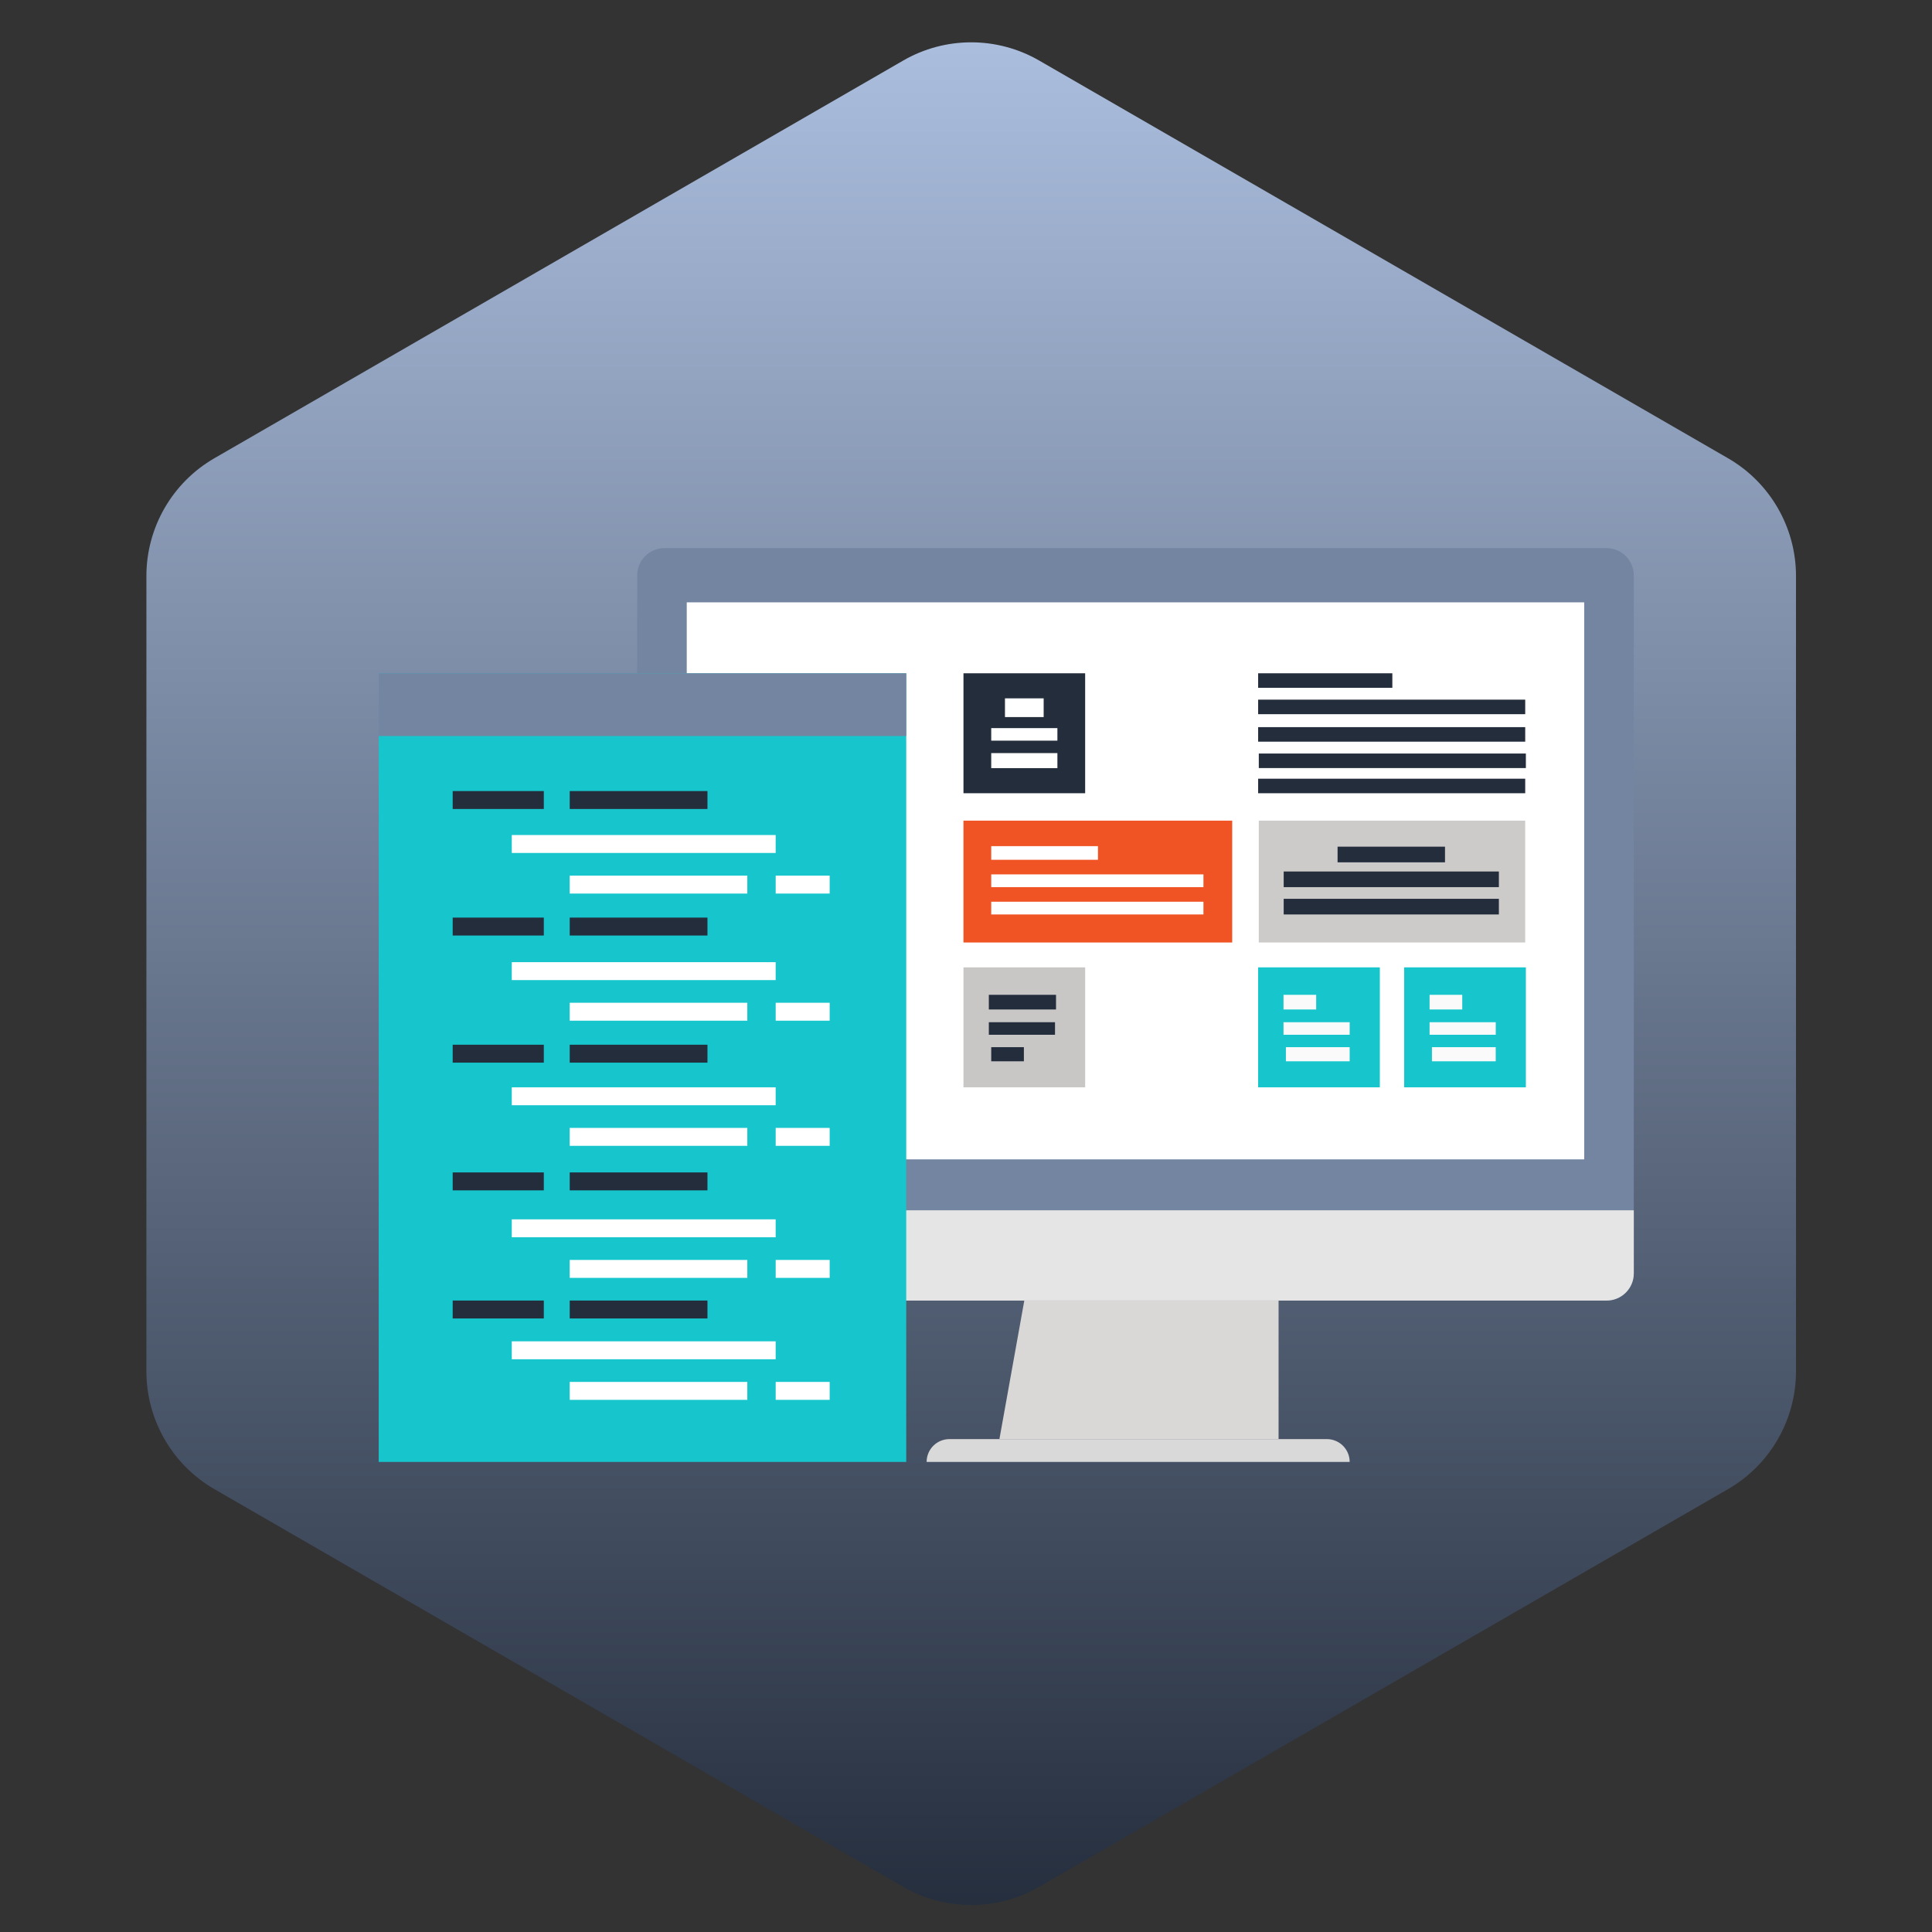 <svg width="71" height="71" viewBox="0 0 71 71" fill="none" xmlns="http://www.w3.org/2000/svg">
<rect x="0" y="0" width="71" height="71" fill="#333333" stroke="none"/>
<path d="M33.191 2.226C34.738 1.332 36.644 1.332 38.191 2.226L63.502 16.839C65.049 17.732 66.002 19.383 66.002 21.169V50.395C66.002 52.182 65.049 53.833 63.502 54.726L38.191 69.339C36.644 70.232 34.738 70.232 33.191 69.339L7.88 54.726C6.333 53.833 5.38 52.182 5.38 50.395V21.169C5.38 19.383 6.333 17.732 7.88 16.839L33.191 2.226Z" fill="url(#paint0_linear_152_814)"/>
<path d="M23.417 21.144C23.417 20.591 23.864 20.144 24.417 20.144H59.041C59.593 20.144 60.041 20.591 60.041 21.144V46.795C60.041 47.347 59.593 47.795 59.041 47.795H24.417C23.864 47.795 23.417 47.347 23.417 46.795V21.144Z" fill="#7485A2"/>
<rect x="25.238" y="22.136" width="32.981" height="20.47" fill="white"/>
<path d="M23.417 44.478H60.041V46.795C60.041 47.347 59.593 47.795 59.041 47.795H24.417C23.864 47.795 23.417 47.347 23.417 46.795V44.478Z" fill="#E6E5E5"/>
<rect x="35.407" y="24.743" width="4.472" height="4.408" fill="#242D3C"/>
<rect width="1.422" height="0.688" transform="matrix(1 0 0 -1 36.932 26.352)" fill="white"/>
<rect width="2.432" height="0.461" transform="matrix(1 0 0 -1 36.427 27.219)" fill="white"/>
<rect width="2.432" height="0.553" transform="matrix(1 0 0 -1 36.427 28.229)" fill="white"/>
<rect x="35.407" y="35.55" width="4.472" height="4.408" fill="#C8C7C6"/>
<rect width="2.469" height="0.539" transform="matrix(1 0 0 -1 36.339 37.098)" fill="#242D3C"/>
<rect width="2.432" height="0.461" transform="matrix(1 0 0 -1 36.339 38.027)" fill="#242D3C"/>
<rect width="1.2" height="0.519" transform="matrix(1 0 0 -1 36.427 39.002)" fill="#242D3C"/>
<rect x="46.236" y="35.55" width="4.472" height="4.408" fill="#16C6CC"/>
<rect width="1.201" height="0.539" transform="matrix(1 0 0 -1 47.168 37.098)" fill="#FAFAFA"/>
<rect width="2.432" height="0.461" transform="matrix(1 0 0 -1 47.168 38.027)" fill="#FAFAFA"/>
<rect width="2.344" height="0.519" transform="matrix(1 0 0 -1 47.256 39.002)" fill="#FAFAFA"/>
<rect x="51.603" y="35.55" width="4.472" height="4.408" fill="#16C6CC"/>
<rect width="1.201" height="0.539" transform="matrix(1 0 0 -1 52.536 37.098)" fill="#FAFAFA"/>
<rect width="2.432" height="0.461" transform="matrix(1 0 0 -1 52.536 38.027)" fill="#FAFAFA"/>
<rect width="2.344" height="0.519" transform="matrix(1 0 0 -1 52.623 39.002)" fill="#FAFAFA"/>
<rect x="35.407" y="30.158" width="9.876" height="4.478" fill="#F05324"/>
<rect width="3.923" height="0.502" transform="matrix(1 0 0 -1 36.427 31.597)" fill="white"/>
<rect width="7.799" height="0.469" transform="matrix(1 0 0 -1 36.427 32.602)" fill="white"/>
<rect width="7.799" height="0.468" transform="matrix(1 0 0 -1 36.427 33.606)" fill="white"/>
<rect x="46.236" y="24.743" width="4.932" height="0.534" fill="#242D3C"/>
<rect x="46.236" y="25.712" width="9.815" height="0.534" fill="#242D3C"/>
<rect x="46.236" y="26.722" width="9.815" height="0.534" fill="#242D3C"/>
<rect x="46.26" y="27.692" width="9.815" height="0.534" fill="#242D3C"/>
<rect x="46.236" y="28.617" width="9.815" height="0.534" fill="#242D3C"/>
<rect x="46.26" y="30.158" width="9.79" height="4.478" fill="#CCCBCA"/>
<rect x="49.155" y="31.115" width="3.948" height="0.575" fill="#242D3C"/>
<rect x="47.175" y="32.027" width="7.908" height="0.575" fill="#242D3C"/>
<rect x="47.175" y="33.031" width="7.908" height="0.575" fill="#242D3C"/>
<rect x="13.918" y="24.743" width="19.386" height="28.982" fill="#16C6CC"/>
<rect x="13.918" y="24.743" width="19.386" height="2.306" fill="#7485A1"/>
<rect x="16.636" y="29.071" width="3.349" height="0.659" fill="#242D3C"/>
<rect x="20.937" y="29.071" width="5.062" height="0.659" fill="#242D3C"/>
<rect x="18.808" y="30.687" width="9.697" height="0.659" fill="white"/>
<rect x="18.808" y="35.359" width="9.697" height="0.659" fill="white"/>
<rect x="18.808" y="39.958" width="9.697" height="0.659" fill="white"/>
<rect x="18.808" y="44.81" width="9.697" height="0.659" fill="white"/>
<rect x="18.808" y="49.293" width="9.697" height="0.659" fill="white"/>
<rect x="20.937" y="32.179" width="6.527" height="0.659" fill="white"/>
<rect x="20.937" y="36.851" width="6.527" height="0.659" fill="white"/>
<rect x="20.937" y="41.45" width="6.527" height="0.659" fill="white"/>
<rect x="20.937" y="46.302" width="6.527" height="0.659" fill="white"/>
<rect x="20.937" y="50.785" width="6.527" height="0.659" fill="white"/>
<rect x="16.636" y="33.721" width="3.349" height="0.659" fill="#242D3C"/>
<rect x="16.636" y="38.393" width="3.349" height="0.659" fill="#242D3C"/>
<rect x="16.636" y="43.086" width="3.349" height="0.659" fill="#242D3C"/>
<rect x="16.636" y="47.794" width="3.349" height="0.659" fill="#242D3C"/>
<rect x="20.937" y="33.721" width="5.062" height="0.659" fill="#242D3C"/>
<rect x="20.937" y="38.393" width="5.062" height="0.659" fill="#242D3C"/>
<rect x="20.937" y="43.086" width="5.062" height="0.659" fill="#242D3C"/>
<rect x="20.937" y="47.794" width="5.062" height="0.659" fill="#242D3C"/>
<rect x="28.506" y="32.179" width="1.984" height="0.659" fill="white"/>
<rect x="28.506" y="36.851" width="1.984" height="0.659" fill="white"/>
<rect x="28.506" y="41.45" width="1.984" height="0.659" fill="white"/>
<rect x="28.506" y="46.302" width="1.984" height="0.659" fill="white"/>
<rect x="28.506" y="50.785" width="1.984" height="0.659" fill="white"/>
<path d="M37.643 47.794H46.987V52.886H36.728L37.643 47.794Z" fill="#D9D8D7"/>
<path d="M34.053 53.725C34.053 53.261 34.429 52.886 34.892 52.886H48.761C49.224 52.886 49.6 53.261 49.6 53.725V53.725H34.053V53.725Z" fill="#D9D9D9"/>
<defs>
<linearGradient id="paint0_linear_152_814" x1="35.691" y1="0.782" x2="35.691" y2="70.782" gradientUnits="userSpaceOnUse">
<stop stop-color="#ACBFDF"/>
<stop offset="1" stop-color="#242D3C"/>
</linearGradient>
</defs>
</svg>
